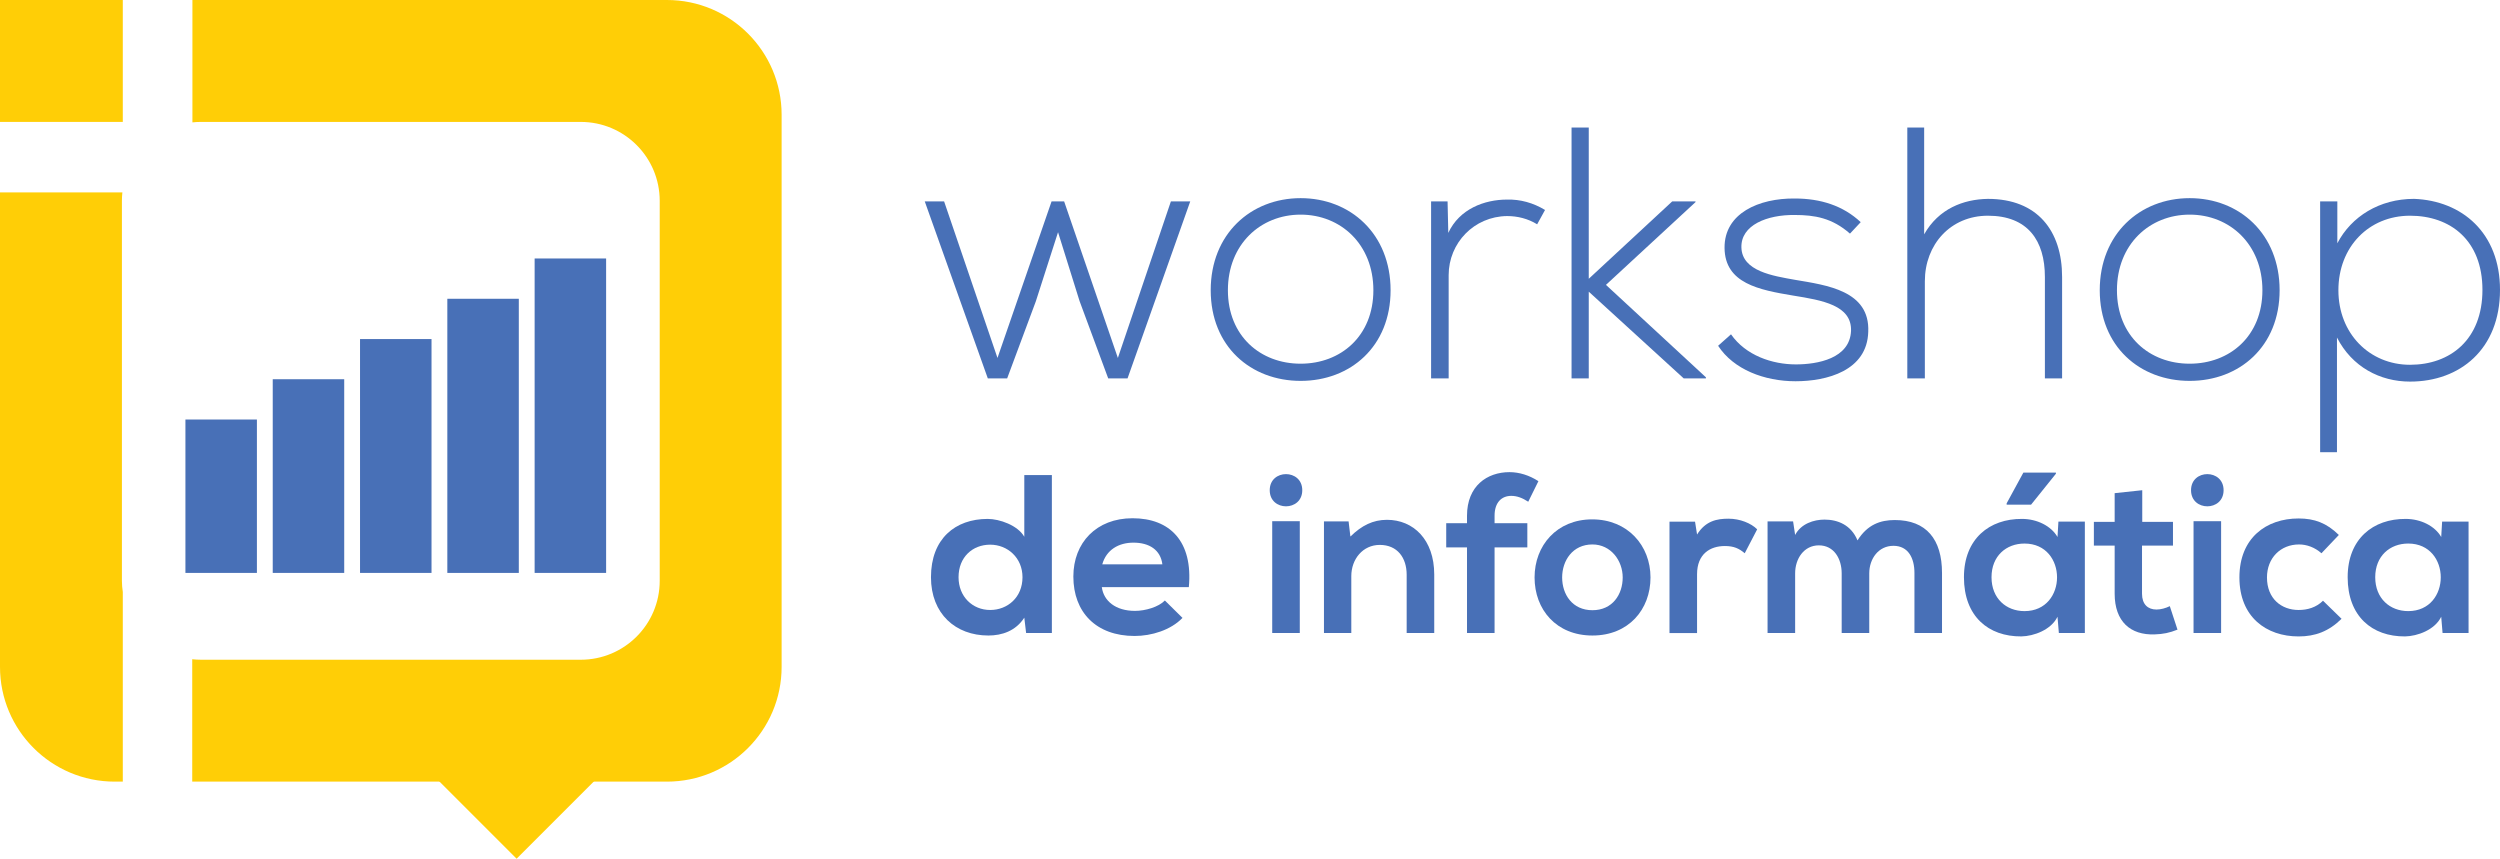 <?xml version="1.0" encoding="utf-8"?>
<!-- Generator: Adobe Illustrator 16.0.0, SVG Export Plug-In . SVG Version: 6.00 Build 0)  -->
<!DOCTYPE svg PUBLIC "-//W3C//DTD SVG 1.1//EN" "http://www.w3.org/Graphics/SVG/1.1/DTD/svg11.dtd">
<svg version="1.1" id="Layer_1" xmlns="http://www.w3.org/2000/svg" xmlns:xlink="http://www.w3.org/1999/xlink" x="0px" y="0px"
	 width="481.118px" height="165.259px" viewBox="57.082 338.43 481.118 165.259"
	 enable-background="new 57.082 338.43 481.118 165.259" xml:space="preserve">
<g>
	<g>
		<rect x="57.081" y="338.201" fill="#FFCE06" width="23.632" height="23.691"/>
		<g>
			<rect x="92.767" y="419.165" fill="#4870B7" width="13.756" height="29.52"/>
			<rect x="109.569" y="411.412" fill="#4870B7" width="13.756" height="37.273"/>
			<rect x="126.369" y="403.681" fill="#4870B7" width="13.758" height="45.005"/>
			<rect x="143.169" y="395.928" fill="#4870B7" width="13.756" height="52.758"/>
			<rect x="159.97" y="388.174" fill="#4870B7" width="13.758" height="60.511"/>
		</g>
		<g>
			<g>
				<path fill="#FFCE06" d="M80.714,452.363c-0.102-0.709-0.171-1.426-0.171-2.162v-73.117c0-0.547,0.032-1.089,0.091-1.623H57.082
					v91.311c0,12.193,9.887,22.081,22.081,22.081h1.552L80.714,452.363L80.714,452.363z"/>
				<path fill="#FFCE06" d="M185.423,338.43H94.112v23.552c0.533-0.058,1.074-0.089,1.624-0.089h73.115
					c8.393,0,15.191,6.8,15.191,15.191v73.117c0,8.392-6.801,15.191-15.191,15.191H95.736c-0.561,0-1.113-0.035-1.66-0.095v23.556
					h91.346c12.195,0,22.08-9.887,22.08-22.081v-106.26C207.503,348.318,197.619,338.43,185.423,338.43z"/>
			</g>
		</g>
		<polygon fill="#FFCE06" points="156.5,503.689 140.746,487.933 172.257,487.933 		"/>
	</g>
	<g>
		<g>
			<path fill="#4870B7" d="M274.077,411.248h-3.724l-5.517-14.895l-4.137-13.238l-4.275,13.309l-5.517,14.824h-3.724l-12.136-34.063
				h3.724l10.274,30.133l10.412-30.133h2.414l10.343,30.133l10.205-30.133h3.724L274.077,411.248z"/>
			<path fill="#4870B7" d="M290.08,394.285c0-10.824,7.723-17.721,17.308-17.721s17.308,6.896,17.308,17.721
				c0,10.826-7.723,17.445-17.308,17.445S290.08,405.111,290.08,394.285z M321.384,394.285c0-8.826-6.275-14.549-13.998-14.549
				s-13.998,5.723-13.998,14.549s6.274,14.137,13.998,14.137C315.109,408.421,321.384,403.111,321.384,394.285z"/>
			<path fill="#4870B7" d="M335.663,377.185l0.138,6.068c2.138-4.621,6.964-6.414,11.308-6.414c2.551-0.068,5.035,0.621,7.311,2
				l-1.518,2.758c-1.793-1.104-3.791-1.586-5.791-1.586c-6.344,0.07-11.239,5.172-11.239,11.379v19.857h-3.38v-34.063H335.663
				L335.663,377.185z"/>
			<path fill="#4870B7" d="M362.834,362.98v29.1l16.066-14.895h4.481v0.137l-17.239,15.932l19.238,17.789v0.207h-4.275
				l-18.271-16.688v16.688h-3.311v-48.27H362.834z"/>
			<path fill="#4870B7" d="M413.104,383.39c-3.447-3.033-6.826-3.586-10.619-3.586c-5.309-0.068-10.412,1.932-10.273,6.275
				c0.139,4.551,6.068,5.447,10.344,6.207c6.066,1.033,14.412,2.066,14.066,9.998c-0.207,7.516-8,9.516-13.998,9.516
				c-6,0-11.93-2.275-14.895-6.826l2.482-2.207c2.826,4.068,7.93,5.791,12.48,5.791c4.137,0,10.412-1.102,10.619-6.479
				c0.139-4.896-5.518-5.861-11.104-6.76c-6.617-1.104-13.169-2.344-13.238-9.172c-0.068-6.688,6.621-9.584,13.516-9.516
				c4.965,0,9.309,1.381,12.688,4.553L413.104,383.39z"/>
			<path fill="#4870B7" d="M427.381,362.98v20.549c2.758-4.895,7.516-6.758,12.273-6.826c9.516,0,14.273,6.139,14.273,15.031v19.516
				h-3.311v-19.516c0-7.031-3.311-11.791-10.965-11.791c-7.172,0-12.137,5.518-12.137,12.619v18.688h-3.377v-48.27H427.381z"/>
			<path fill="#4870B7" d="M461.172,394.285c0-10.824,7.723-17.721,17.307-17.721c9.586,0,17.309,6.896,17.309,17.721
				c0,10.826-7.723,17.445-17.309,17.445C468.895,411.732,461.172,405.111,461.172,394.285z M492.477,394.285
				c0-8.826-6.273-14.549-13.998-14.549c-7.723,0-13.996,5.723-13.996,14.549s6.273,14.137,13.996,14.137
				C486.204,408.421,492.477,403.111,492.477,394.285z"/>
			<path fill="#4870B7" d="M503.584,425.453v-48.268h3.311v8.066c2.688-5.172,8.137-8.551,14.756-8.551
				c9.24,0.346,16.549,6.551,16.549,17.516c0,11.445-7.723,17.652-17.309,17.652c-5.791,0-11.17-2.828-14.066-8.482v22.066H503.584
				L503.584,425.453z M534.821,394.216c0-9.584-6.207-14.273-13.93-14.273c-7.932,0-13.791,6-13.791,14.344s6,14.344,13.791,14.344
				C528.614,408.628,534.821,403.8,534.821,394.216z"/>
		</g>
		<g>
			<path fill="#4870B7" d="M259.512,429.859v30.396h-4.958l-0.348-2.957c-1.652,2.564-4.305,3.436-6.915,3.436
				c-6.306,0-11.046-4.174-11.046-11.219c0-7.395,4.653-11.221,10.916-11.221c2.261,0,5.784,1.219,7.045,3.436v-11.871H259.512z
				 M241.552,449.515c0,3.738,2.696,6.305,6.088,6.305c3.349,0,6.219-2.436,6.219-6.305c0-3.74-2.87-6.264-6.219-6.264
				C244.249,443.251,241.552,445.644,241.552,449.515z"/>
			<path fill="#4870B7" d="M269.125,451.427c0.348,2.654,2.653,4.566,6.393,4.566c1.957,0,4.523-0.738,5.74-2l3.392,3.348
				c-2.261,2.35-5.958,3.479-9.219,3.479c-7.393,0-11.785-4.564-11.785-11.438c0-6.521,4.436-11.219,11.394-11.219
				c7.176,0,11.655,4.436,10.829,13.264H269.125L269.125,451.427z M280.778,447.035c-0.348-2.783-2.522-4.174-5.566-4.174
				c-2.87,0-5.219,1.391-6.001,4.174H280.778z"/>
			<path fill="#4870B7" d="M307.699,432.771c0,4.133-6.262,4.133-6.262,0C301.437,428.64,307.699,428.64,307.699,432.771z
				 M301.916,438.73v21.525h5.307V438.73H301.916L301.916,438.73z"/>
			<path fill="#4870B7" d="M327.791,460.255v-11.219c0-3.264-1.783-5.74-5.176-5.74c-3.262,0-5.479,2.738-5.479,6v10.959h-5.262
				v-21.482h4.74l0.348,2.914c2.174-2.131,4.35-3.219,7.045-3.219c5.044,0,9.089,3.783,9.089,10.523v11.264H327.791z"/>
			<path fill="#4870B7" d="M339.403,460.255v-16.48h-4v-4.652h4v-1.438c0-5.74,3.871-8.393,8.177-8.393
				c1.87,0,3.827,0.607,5.565,1.738l-1.957,3.957c-1.131-0.738-2.174-1.129-3.262-1.129c-1.826,0-3.218,1.217-3.218,3.826v1.436
				h6.306v4.652h-6.306v16.482H339.403L339.403,460.255z"/>
			<path fill="#4870B7" d="M374.716,449.558c0,6.176-4.218,11.176-11.176,11.176s-11.134-5-11.134-11.176
				c0-6.133,4.263-11.176,11.09-11.176C370.323,438.382,374.716,443.425,374.716,449.558z M357.713,449.558
				c0,3.262,1.957,6.305,5.827,6.305s5.827-3.043,5.827-6.305c0-3.219-2.262-6.35-5.827-6.35
				C359.713,443.208,357.713,446.339,357.713,449.558z"/>
			<path fill="#4870B7" d="M383.286,438.816l0.391,2.48c1.653-2.652,3.871-3.045,6.045-3.045c2.219,0,4.35,0.871,5.523,2.045
				l-2.393,4.607c-1.086-0.912-2.086-1.391-3.826-1.391c-2.783,0-5.35,1.479-5.35,5.438v11.307h-5.305v-21.439h4.914V438.816z"/>
			<path fill="#4870B7" d="M411.508,460.255v-11.48c0-2.826-1.479-5.393-4.393-5.393c-2.869,0-4.564,2.564-4.564,5.393v11.48h-5.307
				v-21.482h4.914l0.393,2.609c1.131-2.174,3.607-2.957,5.652-2.957c2.564,0,5.131,1.043,6.35,4
				c1.914-3.043,4.393-3.914,7.176-3.914c6.088,0,9.088,3.74,9.088,10.178v11.566h-5.305v-11.566c0-2.828-1.174-5.219-4.045-5.219
				c-2.869,0-4.652,2.479-4.652,5.305v11.48H411.508z"/>
			<path fill="#4870B7" d="M453.042,441.773l0.176-2.957h5.088v21.439h-5.002l-0.262-3.131c-1.217,2.521-4.564,3.74-6.957,3.783
				c-6.35,0.043-11.047-3.869-11.047-11.395c0-7.393,4.914-11.264,11.178-11.219C449.084,438.294,451.825,439.642,453.042,441.773z
				 M446.692,443.035c-3.521,0-6.348,2.393-6.348,6.479c0,4.088,2.824,6.523,6.348,6.523
				C455.042,456.037,455.042,443.035,446.692,443.035z M452.737,429.38h-6.262l-3.219,5.914v0.26h4.697l4.783-5.957V429.38
				L452.737,429.38z"/>
			<path fill="#4870B7" d="M469.352,432.771v6.09h5.914v4.564h-5.959v9.264c0,2.045,1.131,3.045,2.783,3.045
				c0.826,0,1.783-0.262,2.564-0.652l1.48,4.521c-1.523,0.609-2.783,0.871-4.395,0.914c-4.652,0.174-7.697-2.479-7.697-7.828v-9.264
				h-4v-4.564h4v-5.523L469.352,432.771z"/>
			<path fill="#4870B7" d="M485.006,432.771c0,4.133-6.264,4.133-6.264,0C478.745,428.64,485.006,428.64,485.006,432.771z
				 M479.223,438.73v21.525h5.305V438.73H479.223L479.223,438.73z"/>
			<path fill="#4870B7" d="M507.708,457.517c-2.479,2.436-5.088,3.393-8.262,3.393c-6.219,0-11.395-3.74-11.395-11.352
				s5.176-11.35,11.395-11.35c3.043,0,5.393,0.869,7.74,3.174l-3.348,3.521c-1.264-1.131-2.828-1.695-4.307-1.695
				c-3.564,0-6.176,2.609-6.176,6.35c0,4.088,2.783,6.262,6.088,6.262c1.697,0,3.393-0.479,4.697-1.781L507.708,457.517z"/>
			<path fill="#4870B7" d="M527.061,438.816h5.088v21.439h-5.002l-0.26-3.131c-1.219,2.521-4.566,3.74-6.959,3.783
				c-6.35,0.043-11.045-3.869-11.045-11.395c0-7.393,4.914-11.264,11.176-11.219c2.869,0,5.609,1.348,6.828,3.479L527.061,438.816z
				 M514.188,449.515c0,4.088,2.826,6.521,6.35,6.521c8.35,0,8.35-13.002,0-13.002C517.014,443.035,514.188,445.427,514.188,449.515
				z"/>
		</g>
	</g>
</g>
</svg>
